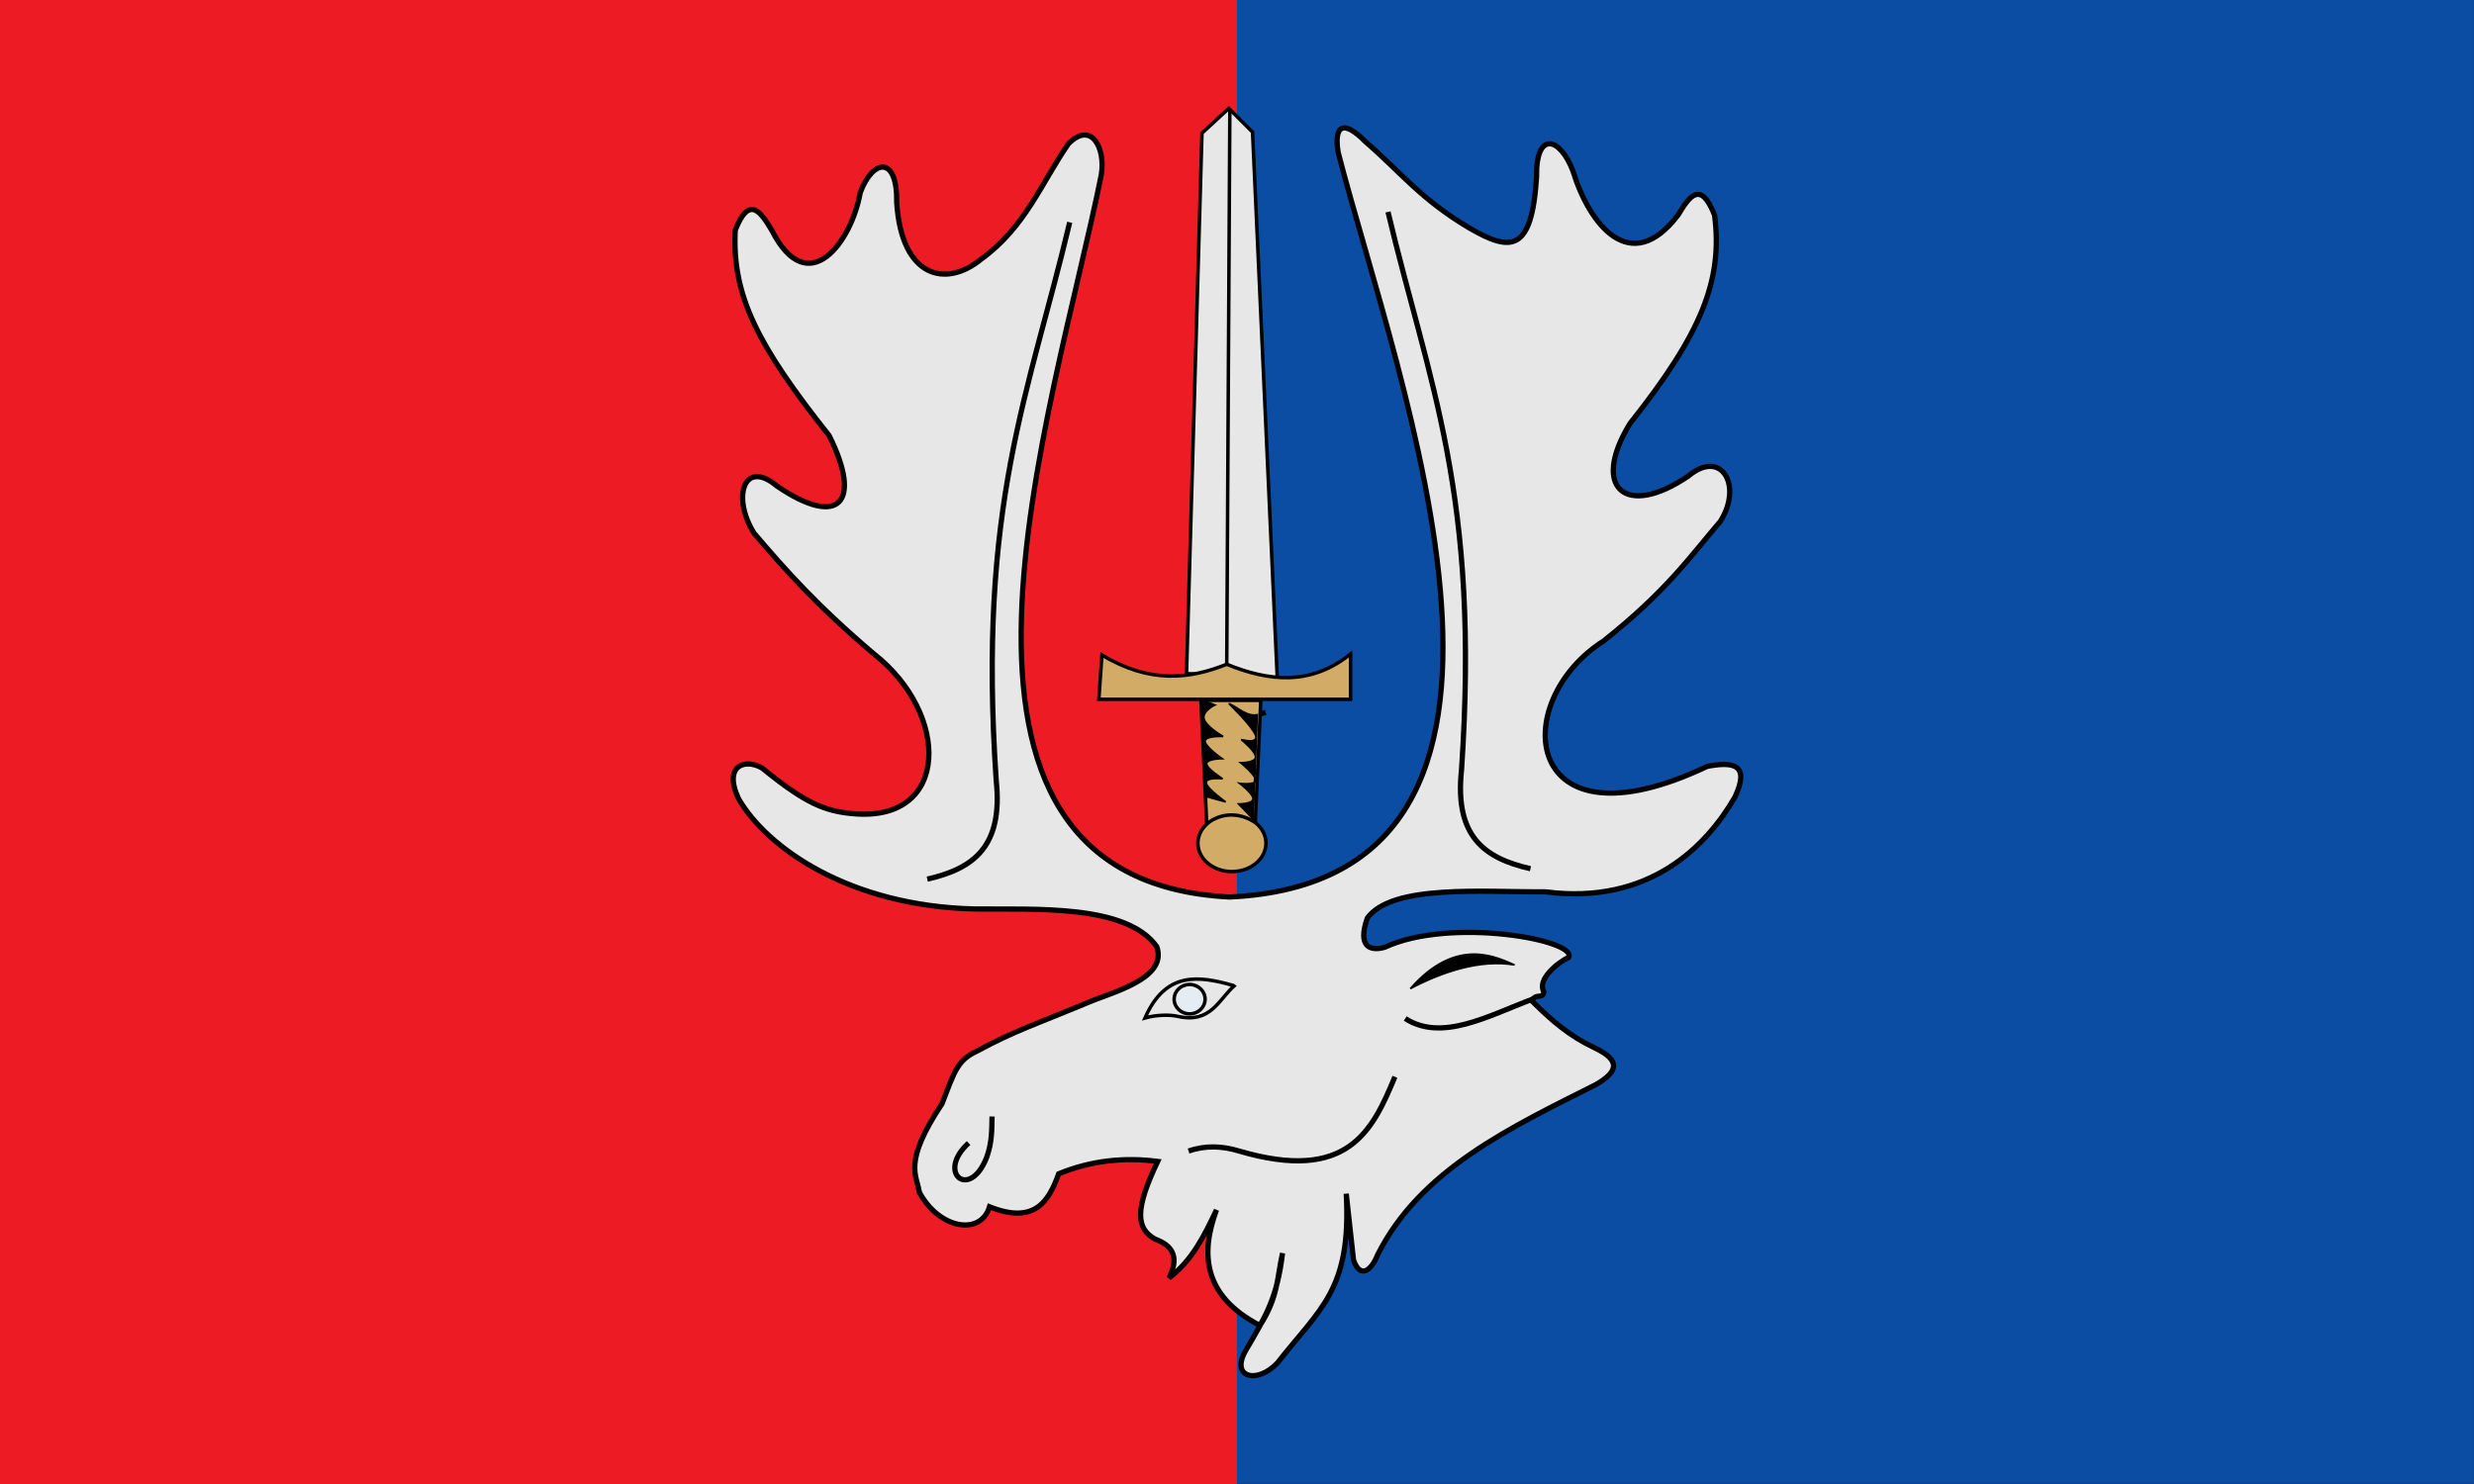 <?xml version="1.0" encoding="utf-8"?>
<!-- Generator: Adobe Illustrator 24.1.2, SVG Export Plug-In . SVG Version: 6.00 Build 0)  -->
<svg version="1.1" id="Layer_1" xmlns="http://www.w3.org/2000/svg" xmlns:xlink="http://www.w3.org/1999/xlink" x="0px" y="0px"
	 viewBox="0 0 1417.32 850.39" style="enable-background:new 0 0 1417.32 850.39;" xml:space="preserve">
<rect x="0" y="0" width="1417.32" height="850.39" fill="#333333" stroke="none"/>
<style type="text/css">
	.st0{fill-rule:evenodd;clip-rule:evenodd;fill:#ED1C24;}
	.st1{fill-rule:evenodd;clip-rule:evenodd;fill:#0B4DA2;}
	.st2{fill:none;stroke:#000000;stroke-width:3;}
	.st3{fill-rule:evenodd;clip-rule:evenodd;fill:#E7E7E8;stroke:#000000;stroke-width:3;}
	.st4{fill-rule:evenodd;clip-rule:evenodd;stroke:#000000;}
	.st5{fill:none;stroke:#000000;stroke-width:2;}
	.st6{fill:#E4EDF3;stroke:#000000;stroke-width:2;}
	.st7{fill-rule:evenodd;clip-rule:evenodd;fill:#E7E7E8;stroke:#000000;stroke-width:2;}
	.st8{fill-rule:evenodd;clip-rule:evenodd;fill:#D2AB67;stroke:#000000;stroke-width:2;}
	.st9{fill:#D2AB67;stroke:#000000;stroke-width:2;}
</style>
<rect class="st0" width="708.66" height="850.39"/>
<rect x="708.6" y="-0.23" class="st1" width="708.66" height="850.39"/>
<path id="path8014" class="st2" d="M692.26,442.19c5.49-17.24,15.5-29.34,32.8-33.98"/>
<g>
	<path id="path4125" class="st3" d="M789.17,719.14c24.42-48.85,76.38-73.12,125.12-97.64c12.85-7.46,14.38-13.87-0.94-21.14
		c-14.09-6.63-24.22-15.31-35.59-26.64c1.41-4.86,6.29-0.9,6.7-5.38c-4.09-6.85,7.83-16.84,14.2-19.69
		c5.37-9.95-67.55-23.36-105.31-5.85c-8.32,2.44-15.86-0.09-10.03-16.72c14.49-19.77,67.7-14.67,101.97-15.04
		c59.59,7.78,92.51-26.32,108.65-54.33c8.93-19.13-1.41-20.27-15.88-17.55c-106.25,50.46-114.33-36.94-59.34-71.88
		c35.85-28.5,48.86-47.48,66.86-68.54c12.9-20.38,0.76-41.93-18.39-25.91c-35.82,24.37-56.08,6.98-33.43-30.09
		c40.96-51.66,53.34-82.04,48.48-119.52c-7.97-20.18-14.47-10.7-20.89,0c-27.37,36.02-51,4.98-60.18-25.07
		c-7.23-19.37-21.34-23.75-20.89,3.34c-2.76,43.25-14.63,43.06-38.79,29.01c-27.89-16.61-39.51-32.33-59-49.07
		c-13.04-13.31-18.37-9.54-15.88,5.85c33.67,130.79,144.81,417.2-62.22,426.74c-192.85-9.75-100.62-278.43-73.45-413.95
		c2.49-15.39-5.8-30.98-18.84-17.67c-15.35,22.05-24.61,47.83-50.13,66.21c-20.03,16.41-45.49,10.7-48.25-32.55
		c0.45-27.09-13.66-25.07-20.89-5.71c-4.91,28.1-29.85,62.72-50.72,21.53c-6.43-10.7-12.92-20.18-20.89,0
		c-1.91,37.48,12.84,66.09,53.8,117.75c19.11,38.25,5.94,53.28-29.89,28.91c-19.14-16.02-25.97,6.71-13.07,27.09
		c18,21.06,35.74,41.22,68.64,69.13c43.52,34.1,43.81,96.08-11.24,91.58c-16.52-1.35-27.57-5.6-52.83-26.2
		c-9.74-5.67-22.45-1.58-13.52,17.55c16.15,28.01,63.25,61.52,135.25,63.19c34.26,0.37,86.89-2.96,104.33,21.55
		c5.83,16.63-19.44,24.48-36.62,30.9c-30.34,12.69-45.12,17.43-66.28,28.96c-11.12,5.22-12.69,10.85-20.09,30.14
		c-22.52,33.97-14.57,40.6-13,50.83c11.39,21.09,35.08,25.05,40.19,8.27c25.55,10.16,33.84-2.68,39.6-18.91
		c18.34-7.51,37.28-9.61,56.74-7.09c-12.97,27.22-12.67,38.42-1.33,44.6c8.6,3.14,14.46,9.18,7.83,22.18
		c13.4-10.11,20.31-24.55,27.19-39.01c-9.14,24.81-7.98,49.2,24.89,66.26c10.49-16.26,9.77-27.34,12.93-41.44
		c-2.95,24.85-9.17,35.54-21.1,55.8c-8.9,15.44,6.4,19.45,18.15,7.12c24.44-31.33,42.51-41.74,39.45-96.99l4.18,38.03
		C779.17,732.79,785.51,728.4,789.17,719.14z"/>
	<path id="path5101" class="st2" d="M805.03,583.65c21.07,13.59,47.73-1.66,73.28-11.23"/>
	<path id="path6072" class="st4" d="M807.98,566.52c17.78-9.37,39.71-16.99,59.69-13.59C857.86,548.89,834.67,536.05,807.98,566.52z
		"/>
	<path id="path7043" class="st2" d="M680.92,659.6c9.65-3.37,19.31-2.93,28.96,0c62.21,18.28,76.38-11.48,89.24-42.55"/>
	<path id="path8016" class="st2" d="M554.89,655.02c-18.76,17.01,0.56,33.13,10.34,8.27c3.2-8.92,2.92-16.09,3.1-23.49"/>
	<path id="path8018" class="st5" d="M655.96,583.33c11.89-27,30.89-24.17,50.53-18.62l0.44,0.33c-8.79,7.9-13.43,21.65-32.21,17.37
		C670.39,581.43,662.66,581.42,655.96,583.33z"/>
	<path id="path8989" class="st6" d="M690.38,572.57c0,4.65-3.97,8.42-8.86,8.42c-4.9,0-8.87-3.77-8.87-8.42c0,0,0,0,0,0
		c0-4.65,3.97-8.42,8.86-8.42C686.41,564.15,690.38,567.92,690.38,572.57C690.38,572.57,690.38,572.57,690.38,572.57z"/>
	<path id="path8991" class="st2" d="M531.22,503.78c26.83-6.09,43.5-18.87,39.49-56.55c-10.76-158.46,18.86-221.61,42.11-319.83"/>
	<path id="path8993" class="st2" d="M876.77,497.8c-26.83-6.09-43.5-18.87-39.49-56.55c10.76-158.46-18.86-221.61-42.11-319.83"/>
	<path id="path12885" class="st7" d="M679.74,385.97l8.86-309.68l15.37-14.18l13.59,13.59l14.18,313.23L679.74,385.97z"/>
	<path id="path8995" class="st8" d="M631.28,375.33l-1.77,25.41h144.2v-26c-22.73,18.32-46.62,15.8-70.92,5.91
		C681.52,389.14,658.81,391.88,631.28,375.33z"/>
	<path id="path9966" class="st8" d="M691.56,477.57l-3.55-76.24h34.28l-3.55,78.6L691.56,477.57z"/>
	<path id="path9968" class="st9" d="M725.25,483.19c0,8.97-8.74,16.25-19.5,16.25c-10.77,0-19.5-7.28-19.5-16.25
		c0-4.94,2.65-9.36,6.82-12.35c8.24-5.55,18.37-4.85,26.34,0.74C723.01,474.53,725.25,478.64,725.25,483.19z"/>
	<path id="path12887" class="st5" d="M702.79,380.65l1.77-317.96"/>
	<path id="path13858" class="st4" d="M695.99,403.99c0,0-7.39,3.47-6.21,7.98c1.18,4.51,10.93,10.05,10.93,10.05
		s-10.19-0.52-10.34,2.66c-0.15,3.18,9.75,10.05,9.75,10.05s-8.94,0.07-8.86,2.95c0.07,2.88,9.16,8.57,9.16,8.57
		s-9.9-0.96-9.46,2.36s11.23,10.93,11.23,10.93l-10.64-2.95l-3.25-55.55L695.99,403.99z"/>
	<path id="path14829" class="st4" d="M703.97,403.11c0,0,13.59,13.15,15.37,18.32c1.77,5.17-8.27,2.36-8.27,2.36
		s8.35,6.72,8.27,10.05c-0.07,3.32-8.57,3.25-8.57,3.25s8.72,7.09,8.57,10.05c-0.15,2.95-9.16,1.77-9.16,1.77s7.83,5.91,7.68,8.86
		c-0.15,2.95-8.27,2.95-8.27,2.95l8.27,8.57l2.36-59.69C714.15,410.73,709.35,405.48,703.97,403.11z"/>
</g>
</svg>
